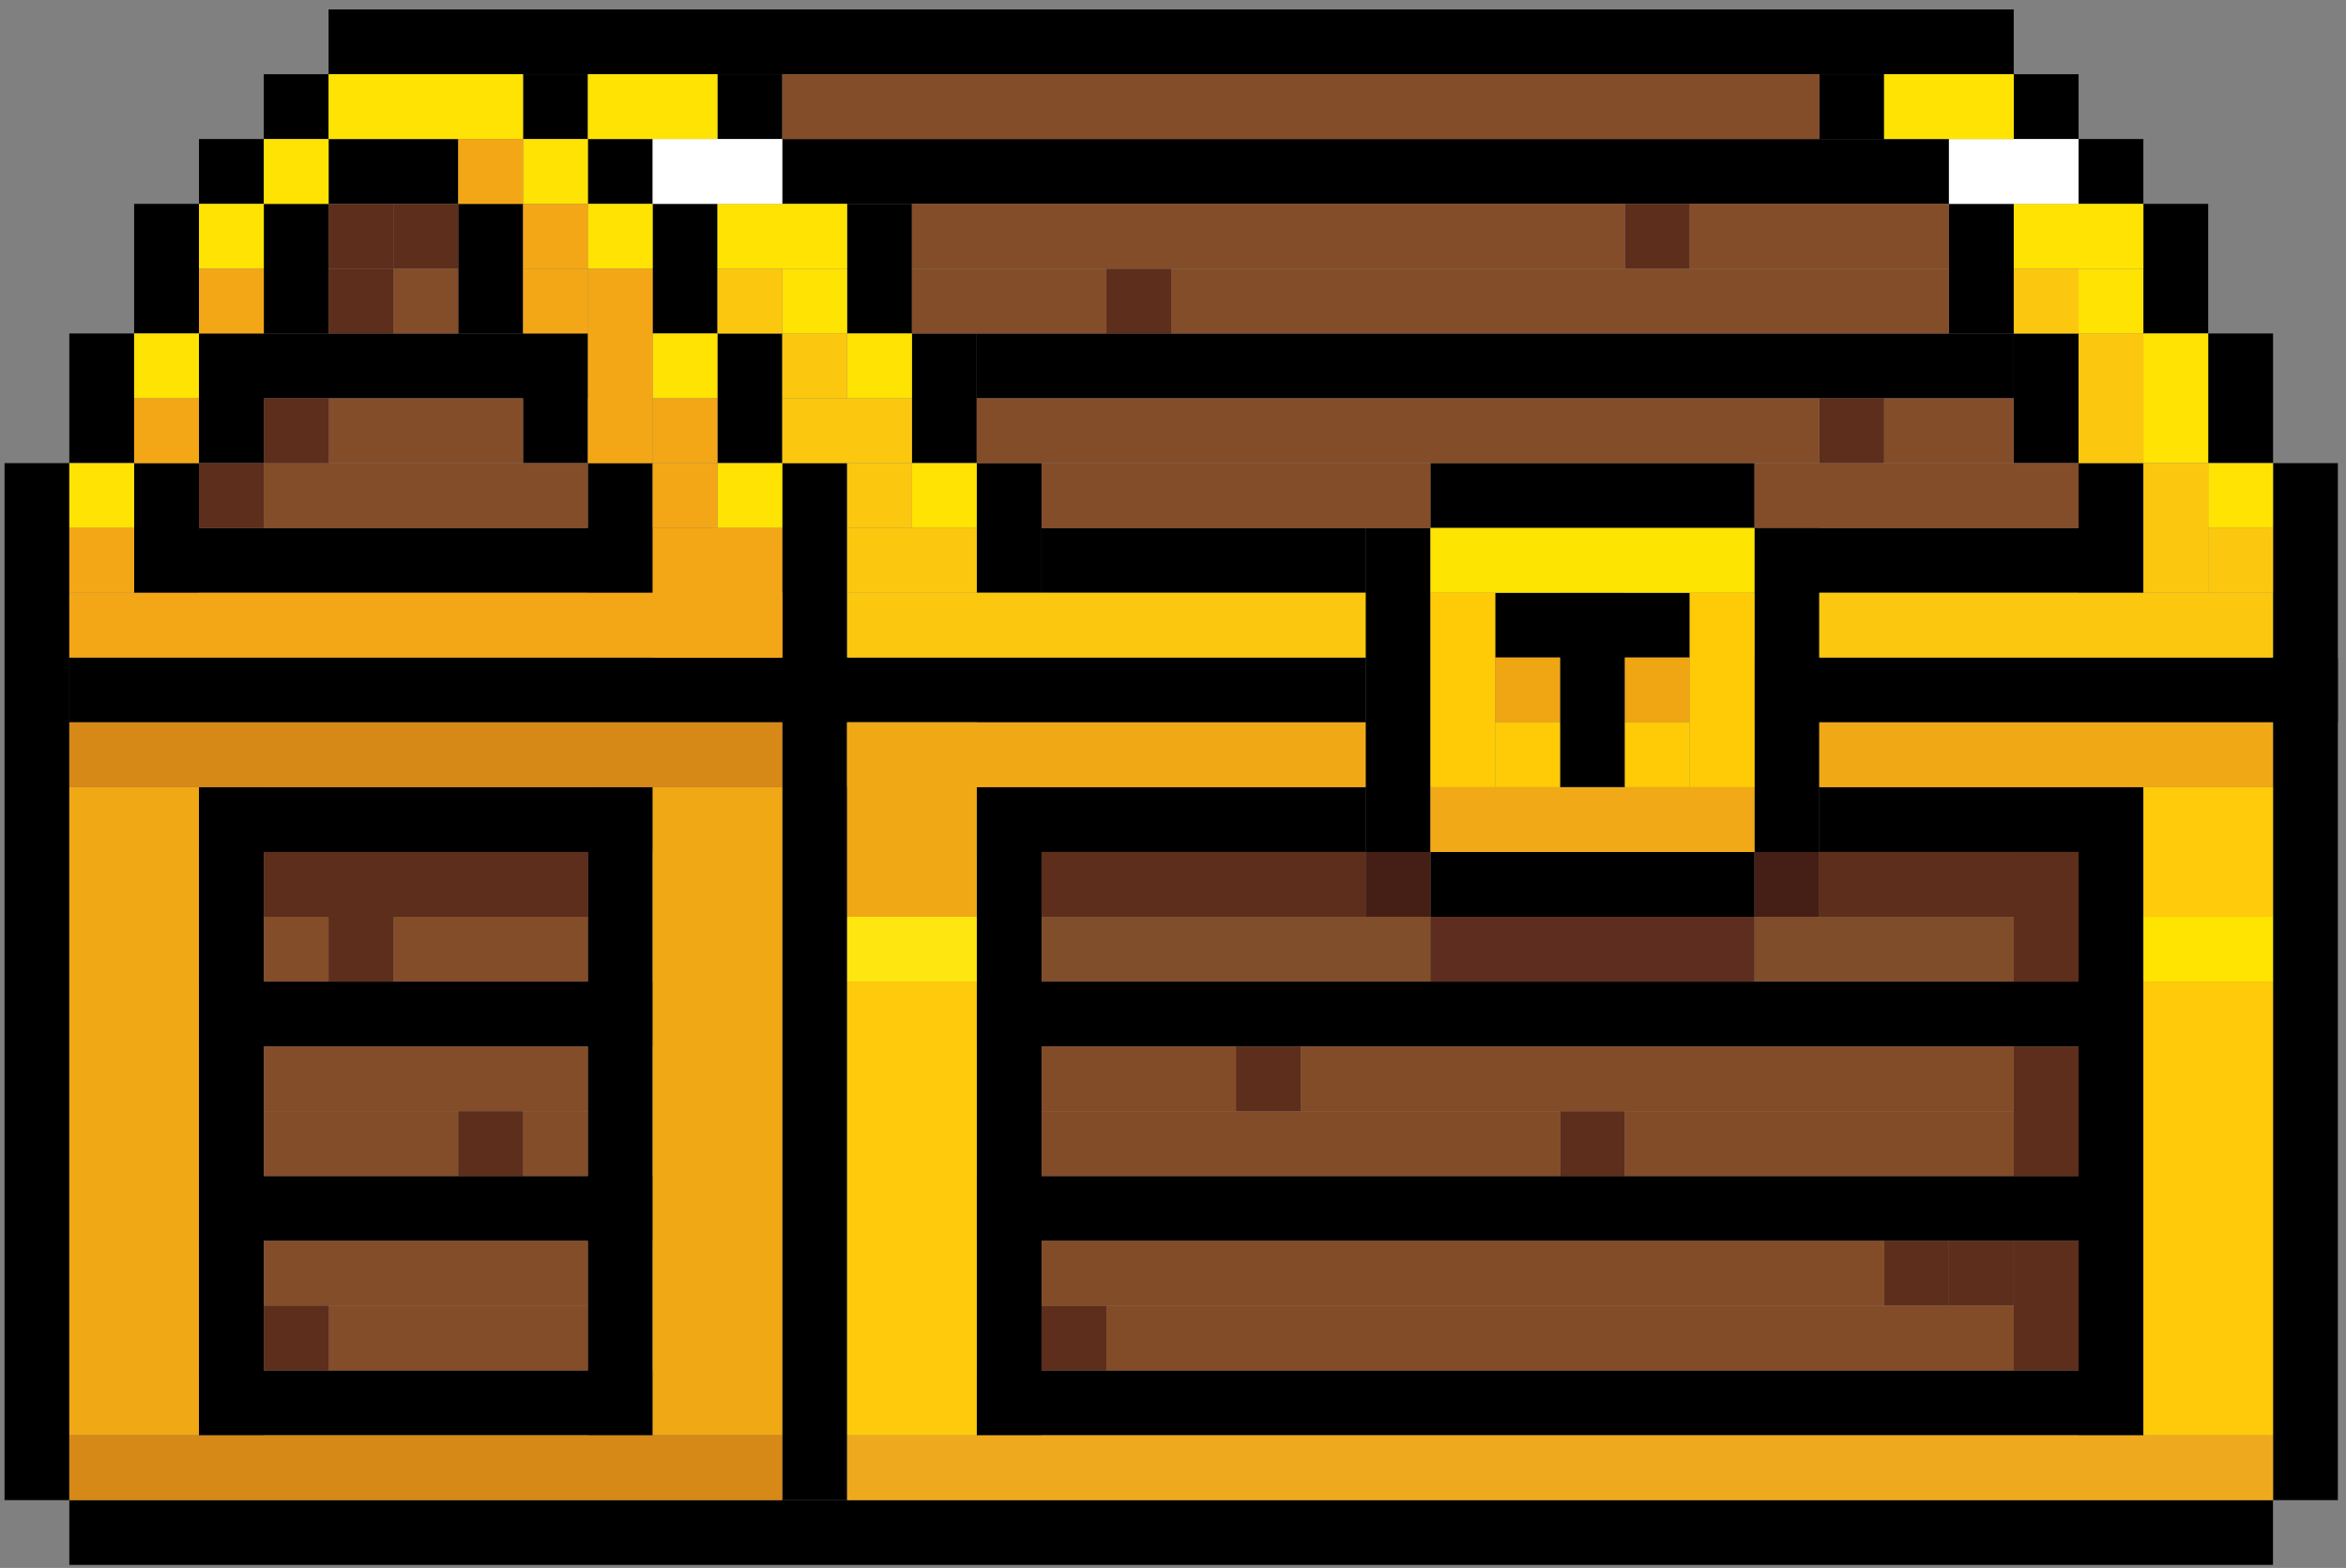 <svg width="196" height="131" viewBox="0 0 196 131" fill="none" xmlns="http://www.w3.org/2000/svg">
<rect x="0" y="0" width="196" height="131" fill="#808080" stroke="none"/>
<rect x="5.79" y="125.331" width="184.108" height="5.415" fill="black"/>
<rect x="189.905" y="38.695" width="5.415" height="86.639" fill="black"/>
<rect x="0.379" y="38.695" width="5.415" height="86.639" fill="black"/>
<rect x="65.358" y="38.695" width="5.415" height="86.639" fill="black"/>
<rect x="5.79" y="54.935" width="108.299" height="5.415" fill="black"/>
<rect x="114.093" y="44.112" width="5.415" height="27.075" fill="black"/>
<rect x="146.582" y="44.112" width="5.415" height="27.075" fill="black"/>
<rect x="119.509" y="38.695" width="27.075" height="5.415" fill="black"/>
<rect x="130.337" y="49.524" width="5.415" height="16.245" fill="black"/>
<rect x="124.921" y="49.524" width="16.245" height="5.415" fill="black"/>
<rect x="119.509" y="71.185" width="27.075" height="5.415" fill="black"/>
<rect x="146.582" y="54.935" width="48.734" height="5.415" fill="black"/>
<rect x="184.489" y="27.862" width="5.415" height="10.83" fill="black"/>
<rect x="168.244" y="27.862" width="5.415" height="10.83" fill="black"/>
<rect x="173.655" y="38.695" width="5.415" height="10.83" fill="black"/>
<rect x="146.582" y="44.112" width="32.49" height="5.415" fill="black"/>
<rect x="179.072" y="17.034" width="5.415" height="10.83" fill="black"/>
<rect x="162.827" y="17.034" width="5.415" height="10.83" fill="black"/>
<rect x="173.655" y="11.617" width="5.415" height="5.415" fill="black"/>
<rect x="168.244" y="6.201" width="5.415" height="5.415" fill="black"/>
<rect x="22.04" y="6.201" width="5.415" height="5.415" fill="black"/>
<rect x="43.702" y="6.201" width="5.415" height="5.415" fill="black"/>
<rect x="59.942" y="6.201" width="5.415" height="5.415" fill="black"/>
<rect x="151.994" y="6.201" width="5.415" height="5.415" fill="black"/>
<rect x="16.624" y="11.617" width="5.415" height="5.415" fill="black"/>
<rect x="49.113" y="11.617" width="5.415" height="5.415" fill="black"/>
<rect x="65.358" y="11.617" width="97.469" height="5.415" fill="black"/>
<rect x="11.207" y="17.034" width="5.415" height="10.83" fill="black"/>
<rect x="5.79" y="27.862" width="5.415" height="10.83" fill="black"/>
<rect x="59.942" y="27.862" width="5.415" height="10.83" fill="black"/>
<rect x="49.113" y="38.695" width="5.415" height="10.83" fill="black"/>
<rect x="11.207" y="38.695" width="5.415" height="10.83" fill="black"/>
<rect x="11.207" y="44.112" width="43.319" height="5.415" fill="black"/>
<rect x="16.624" y="27.862" width="32.49" height="5.415" fill="black"/>
<rect x="16.624" y="27.862" width="5.415" height="10.83" fill="black"/>
<rect x="22.04" y="17.034" width="5.415" height="10.83" fill="black"/>
<rect x="27.452" y="11.617" width="10.83" height="5.415" fill="black"/>
<rect x="43.702" y="27.862" width="5.415" height="10.83" fill="black"/>
<rect x="38.285" y="17.034" width="5.415" height="10.83" fill="black"/>
<rect x="76.186" y="27.862" width="5.415" height="10.83" fill="black"/>
<rect x="81.603" y="38.695" width="5.415" height="10.83" fill="black"/>
<rect x="87.02" y="44.112" width="27.075" height="5.415" fill="black"/>
<rect x="81.603" y="65.768" width="32.49" height="5.415" fill="black"/>
<rect x="81.603" y="82.013" width="97.469" height="5.415" fill="black"/>
<rect x="81.603" y="98.258" width="97.469" height="5.415" fill="black"/>
<rect x="81.603" y="114.503" width="97.469" height="5.415" fill="black"/>
<rect x="81.603" y="65.768" width="5.415" height="54.149" fill="black"/>
<rect x="49.113" y="65.768" width="5.415" height="54.149" fill="black"/>
<rect x="16.624" y="65.768" width="5.415" height="54.149" fill="black"/>
<rect x="16.624" y="65.768" width="37.905" height="5.415" fill="black"/>
<rect x="16.624" y="114.503" width="37.905" height="5.415" fill="black"/>
<rect x="16.624" y="98.258" width="37.905" height="5.415" fill="black"/>
<rect x="16.624" y="82.013" width="37.905" height="5.415" fill="black"/>
<rect x="173.655" y="65.768" width="5.415" height="54.149" fill="black"/>
<rect x="151.994" y="65.768" width="27.075" height="5.415" fill="black"/>
<rect x="81.603" y="27.862" width="86.639" height="5.415" fill="black"/>
<rect x="54.525" y="17.034" width="5.415" height="10.83" fill="black"/>
<rect x="70.775" y="17.034" width="5.415" height="10.83" fill="black"/>
<rect x="27.452" y="0.789" width="140.788" height="5.415" fill="black"/>
<rect x="27.452" y="6.201" width="16.245" height="5.415" fill="#FFE303"/>
<rect x="22.04" y="11.617" width="5.415" height="5.415" fill="#FFE303"/>
<rect x="16.624" y="17.034" width="5.415" height="5.415" fill="#FFE303"/>
<rect x="11.207" y="27.862" width="5.415" height="5.415" fill="#FFE303"/>
<rect x="5.79" y="38.695" width="5.415" height="5.415" fill="#FFE303"/>
<rect x="59.942" y="38.695" width="5.415" height="5.415" fill="#FFE303"/>
<rect x="54.525" y="27.862" width="5.415" height="5.415" fill="#FFE303"/>
<rect x="49.113" y="17.034" width="5.415" height="5.415" fill="#FFE303"/>
<rect x="43.702" y="11.617" width="5.415" height="5.415" fill="#FFE303"/>
<rect x="16.624" y="22.451" width="5.415" height="5.415" fill="#F4A716"/>
<rect x="11.207" y="33.279" width="5.415" height="5.415" fill="#F4A716"/>
<rect x="5.79" y="44.112" width="5.415" height="5.415" fill="#F4A716"/>
<rect x="54.525" y="38.695" width="5.415" height="5.415" fill="#F4A716"/>
<rect x="54.525" y="33.279" width="5.415" height="5.415" fill="#F4A716"/>
<rect x="49.113" y="22.451" width="5.415" height="16.245" fill="#F4A716"/>
<rect x="38.285" y="11.617" width="5.415" height="5.415" fill="#F4A716"/>
<rect x="27.452" y="17.034" width="5.415" height="5.415" fill="#5D2E1C"/>
<rect x="32.869" y="17.034" width="5.415" height="5.415" fill="#5D2E1C"/>
<rect x="32.869" y="22.451" width="5.415" height="5.415" fill="#834D29"/>
<rect x="22.04" y="76.597" width="5.415" height="5.415" fill="#834D29"/>
<rect x="43.702" y="92.846" width="5.415" height="5.415" fill="#834D29"/>
<rect x="32.869" y="76.597" width="16.245" height="5.415" fill="#834D29"/>
<rect x="22.04" y="92.846" width="16.245" height="5.415" fill="#834D29"/>
<rect x="27.452" y="109.086" width="21.66" height="5.415" fill="#834D29"/>
<rect x="22.04" y="87.43" width="27.075" height="5.415" fill="#834D29"/>
<rect x="22.04" y="103.67" width="27.075" height="5.415" fill="#834D29"/>
<rect x="22.04" y="38.695" width="27.075" height="5.415" fill="#834D29"/>
<rect x="27.452" y="33.279" width="16.245" height="5.415" fill="#834D29"/>
<rect x="27.452" y="22.451" width="5.415" height="5.415" fill="#5D2E1C"/>
<rect x="22.04" y="33.279" width="5.415" height="5.415" fill="#5D2E1C"/>
<rect x="16.624" y="38.695" width="5.415" height="5.415" fill="#5D2E1C"/>
<rect x="22.04" y="71.185" width="27.075" height="5.415" fill="#5D2E1C"/>
<rect x="27.452" y="76.597" width="5.415" height="5.415" fill="#5D2E1C"/>
<rect x="38.285" y="92.846" width="5.415" height="5.415" fill="#5D2E1C"/>
<rect x="22.04" y="109.086" width="5.415" height="5.415" fill="#5D2E1C"/>
<rect x="43.702" y="22.451" width="5.415" height="5.415" fill="#F4A716"/>
<rect x="43.702" y="17.034" width="5.415" height="5.415" fill="#F4A716"/>
<rect x="54.525" y="44.112" width="10.83" height="10.83" fill="#F4A716"/>
<rect x="5.79" y="49.524" width="59.564" height="5.415" fill="#F4A716"/>
<rect x="49.113" y="6.201" width="10.83" height="5.415" fill="#FFE303"/>
<rect x="59.942" y="17.034" width="10.83" height="5.415" fill="#FFE303"/>
<rect x="168.244" y="17.034" width="10.83" height="5.415" fill="#FFE303"/>
<rect x="173.655" y="22.451" width="5.415" height="5.415" fill="#FFE303"/>
<rect x="179.072" y="27.862" width="5.415" height="10.83" fill="#FFE303"/>
<rect x="184.489" y="38.695" width="5.415" height="5.415" fill="#FFE303"/>
<rect x="76.186" y="38.695" width="5.415" height="5.415" fill="#FFE303"/>
<rect x="70.775" y="27.862" width="5.415" height="5.415" fill="#FFE303"/>
<rect x="65.358" y="22.451" width="5.415" height="5.415" fill="#FFE303"/>
<rect x="54.525" y="11.617" width="10.83" height="5.415" fill="white"/>
<rect x="162.827" y="11.617" width="10.83" height="5.415" fill="white"/>
<rect x="157.411" y="6.201" width="10.83" height="5.415" fill="#FFE303"/>
<rect x="54.525" y="65.768" width="10.83" height="54.149" fill="#F0A815"/>
<rect x="5.79" y="65.768" width="10.83" height="54.149" fill="#F0A815"/>
<rect x="5.79" y="60.352" width="59.564" height="5.415" fill="#D68917"/>
<rect x="5.79" y="119.919" width="59.564" height="5.415" fill="#D68917"/>
<rect x="70.775" y="119.919" width="119.129" height="5.415" fill="#EFA91E"/>
<rect x="70.775" y="82.013" width="10.83" height="37.905" fill="#FFCA0C"/>
<rect x="179.072" y="82.013" width="10.83" height="37.905" fill="#FFCA0A"/>
<rect width="10.83" height="16.245" transform="matrix(1 0 0 -1 70.775 76.597)" fill="#F0A815"/>
<rect width="43.319" height="5.415" transform="matrix(1 0 0 -1 70.775 65.768)" fill="#F0A815"/>
<rect width="37.905" height="5.415" transform="matrix(1 0 0 -1 151.994 65.768)" fill="#F0A815"/>
<rect width="10.83" height="10.83" transform="matrix(1 0 0 -1 179.072 76.597)" fill="#FFCB0A"/>
<rect width="10.83" height="5.415" transform="matrix(1 0 0 -1 70.775 82.013)" fill="#FEE610"/>
<rect width="27.075" height="5.415" transform="matrix(1 0 0 -1 87.02 76.597)" fill="#5D2E1C"/>
<rect width="32.49" height="5.415" transform="matrix(1 0 0 -1 87.02 82.013)" fill="#804E2A"/>
<rect width="27.075" height="5.415" transform="matrix(1 0 0 -1 119.509 82.013)" fill="#5E2D1F"/>
<rect width="21.66" height="5.415" transform="matrix(1 0 0 -1 146.582 82.013)" fill="#7F4D2A"/>
<rect width="5.415" height="5.415" transform="matrix(1 0 0 -1 114.093 76.597)" fill="#451F16"/>
<rect width="5.415" height="5.415" transform="matrix(1 0 0 -1 146.582 76.597)" fill="#451F16"/>
<rect width="21.66" height="5.415" transform="matrix(1 0 0 -1 151.994 76.597)" fill="#5D2E1C"/>
<rect width="5.415" height="10.83" transform="matrix(1 0 0 -1 168.244 82.013)" fill="#5D2E1C"/>
<rect width="5.415" height="5.415" transform="matrix(1 0 0 -1 103.259 92.846)" fill="#5D2E1C"/>
<rect width="5.415" height="5.415" transform="matrix(1 0 0 -1 151.994 38.695)" fill="#5D2E1C"/>
<rect width="5.415" height="5.415" transform="matrix(1 0 0 -1 92.436 27.862)" fill="#5D2E1C"/>
<rect width="5.415" height="5.415" transform="matrix(1 0 0 -1 135.754 22.451)" fill="#5D2E1C"/>
<rect width="5.415" height="5.415" transform="matrix(1 0 0 -1 130.337 98.258)" fill="#5D2E1C"/>
<rect width="5.415" height="5.415" transform="matrix(1 0 0 -1 157.411 109.086)" fill="#5D2E1C"/>
<rect width="5.415" height="5.415" transform="matrix(1 0 0 -1 162.827 109.086)" fill="#5D2E1C"/>
<rect width="5.415" height="5.415" transform="matrix(1 0 0 -1 87.02 114.503)" fill="#5D2E1C"/>
<rect width="5.415" height="10.83" transform="matrix(1 0 0 -1 168.244 114.503)" fill="#5D2E1C"/>
<rect width="5.415" height="10.83" transform="matrix(1 0 0 -1 168.244 98.258)" fill="#5D2E1C"/>
<rect width="10.83" height="5.415" transform="matrix(1 0 0 -1 179.072 82.013)" fill="#FFE301"/>
<rect x="87.02" y="87.43" width="16.245" height="5.415" fill="#824C28"/>
<rect x="108.676" y="87.43" width="59.564" height="5.415" fill="#824C28"/>
<rect x="87.02" y="92.846" width="43.319" height="5.415" fill="#824C28"/>
<rect x="135.754" y="92.846" width="32.49" height="5.415" fill="#824C28"/>
<rect width="70.394" height="5.415" transform="matrix(1 0 0 -1 87.02 109.086)" fill="#824C28"/>
<rect width="75.809" height="5.415" transform="matrix(1 0 0 -1 92.436 114.503)" fill="#824C28"/>
<rect x="70.775" y="49.524" width="43.319" height="5.415" fill="#FCC80F"/>
<rect x="70.775" y="44.112" width="10.83" height="5.415" fill="#FCC80F"/>
<rect x="70.775" y="38.695" width="5.415" height="5.415" fill="#FCC80F"/>
<rect x="65.358" y="33.279" width="10.83" height="5.415" fill="#FCC80F"/>
<rect x="65.358" y="27.862" width="5.415" height="5.415" fill="#FCC80F"/>
<rect x="59.942" y="22.451" width="5.415" height="5.415" fill="#FCC80F"/>
<rect x="151.994" y="49.524" width="37.905" height="5.415" fill="#FCC80F"/>
<rect x="184.489" y="44.112" width="5.415" height="5.415" fill="#FCC80F"/>
<rect x="179.072" y="38.695" width="5.415" height="10.83" fill="#FCC80F"/>
<rect x="173.655" y="27.862" width="5.415" height="10.83" fill="#FCC80F"/>
<rect x="168.244" y="22.451" width="5.415" height="5.415" fill="#FCC80F"/>
<rect x="81.603" y="33.279" width="70.394" height="5.415" fill="#834D29"/>
<rect x="87.02" y="38.695" width="32.49" height="5.415" fill="#834D29"/>
<rect x="157.411" y="33.279" width="10.83" height="5.415" fill="#834D29"/>
<rect x="146.582" y="38.695" width="27.075" height="5.415" fill="#834D29"/>
<rect x="76.186" y="17.034" width="59.564" height="5.415" fill="#834D29"/>
<rect x="76.186" y="22.451" width="16.245" height="5.415" fill="#834D29"/>
<rect x="97.848" y="22.451" width="64.979" height="5.415" fill="#834D29"/>
<rect x="141.171" y="17.034" width="21.66" height="5.415" fill="#834D29"/>
<rect x="65.358" y="6.201" width="86.639" height="5.415" fill="#834D29"/>
<rect x="119.509" y="44.112" width="27.075" height="5.415" fill="#FEE401"/>
<rect x="119.509" y="65.768" width="27.075" height="5.415" fill="#F1A917"/>
<rect x="119.509" y="49.524" width="5.415" height="16.245" fill="#FFCB07"/>
<rect x="124.921" y="54.935" width="5.415" height="5.415" fill="#F0A513"/>
<rect x="124.921" y="60.352" width="5.415" height="5.415" fill="#FFCB07"/>
<rect x="135.754" y="54.935" width="5.415" height="5.415" fill="#F0A513"/>
<rect x="135.754" y="60.352" width="5.415" height="5.415" fill="#FFCB07"/>
<rect x="141.171" y="49.524" width="5.415" height="16.245" fill="#FFCB07"/>
</svg>
